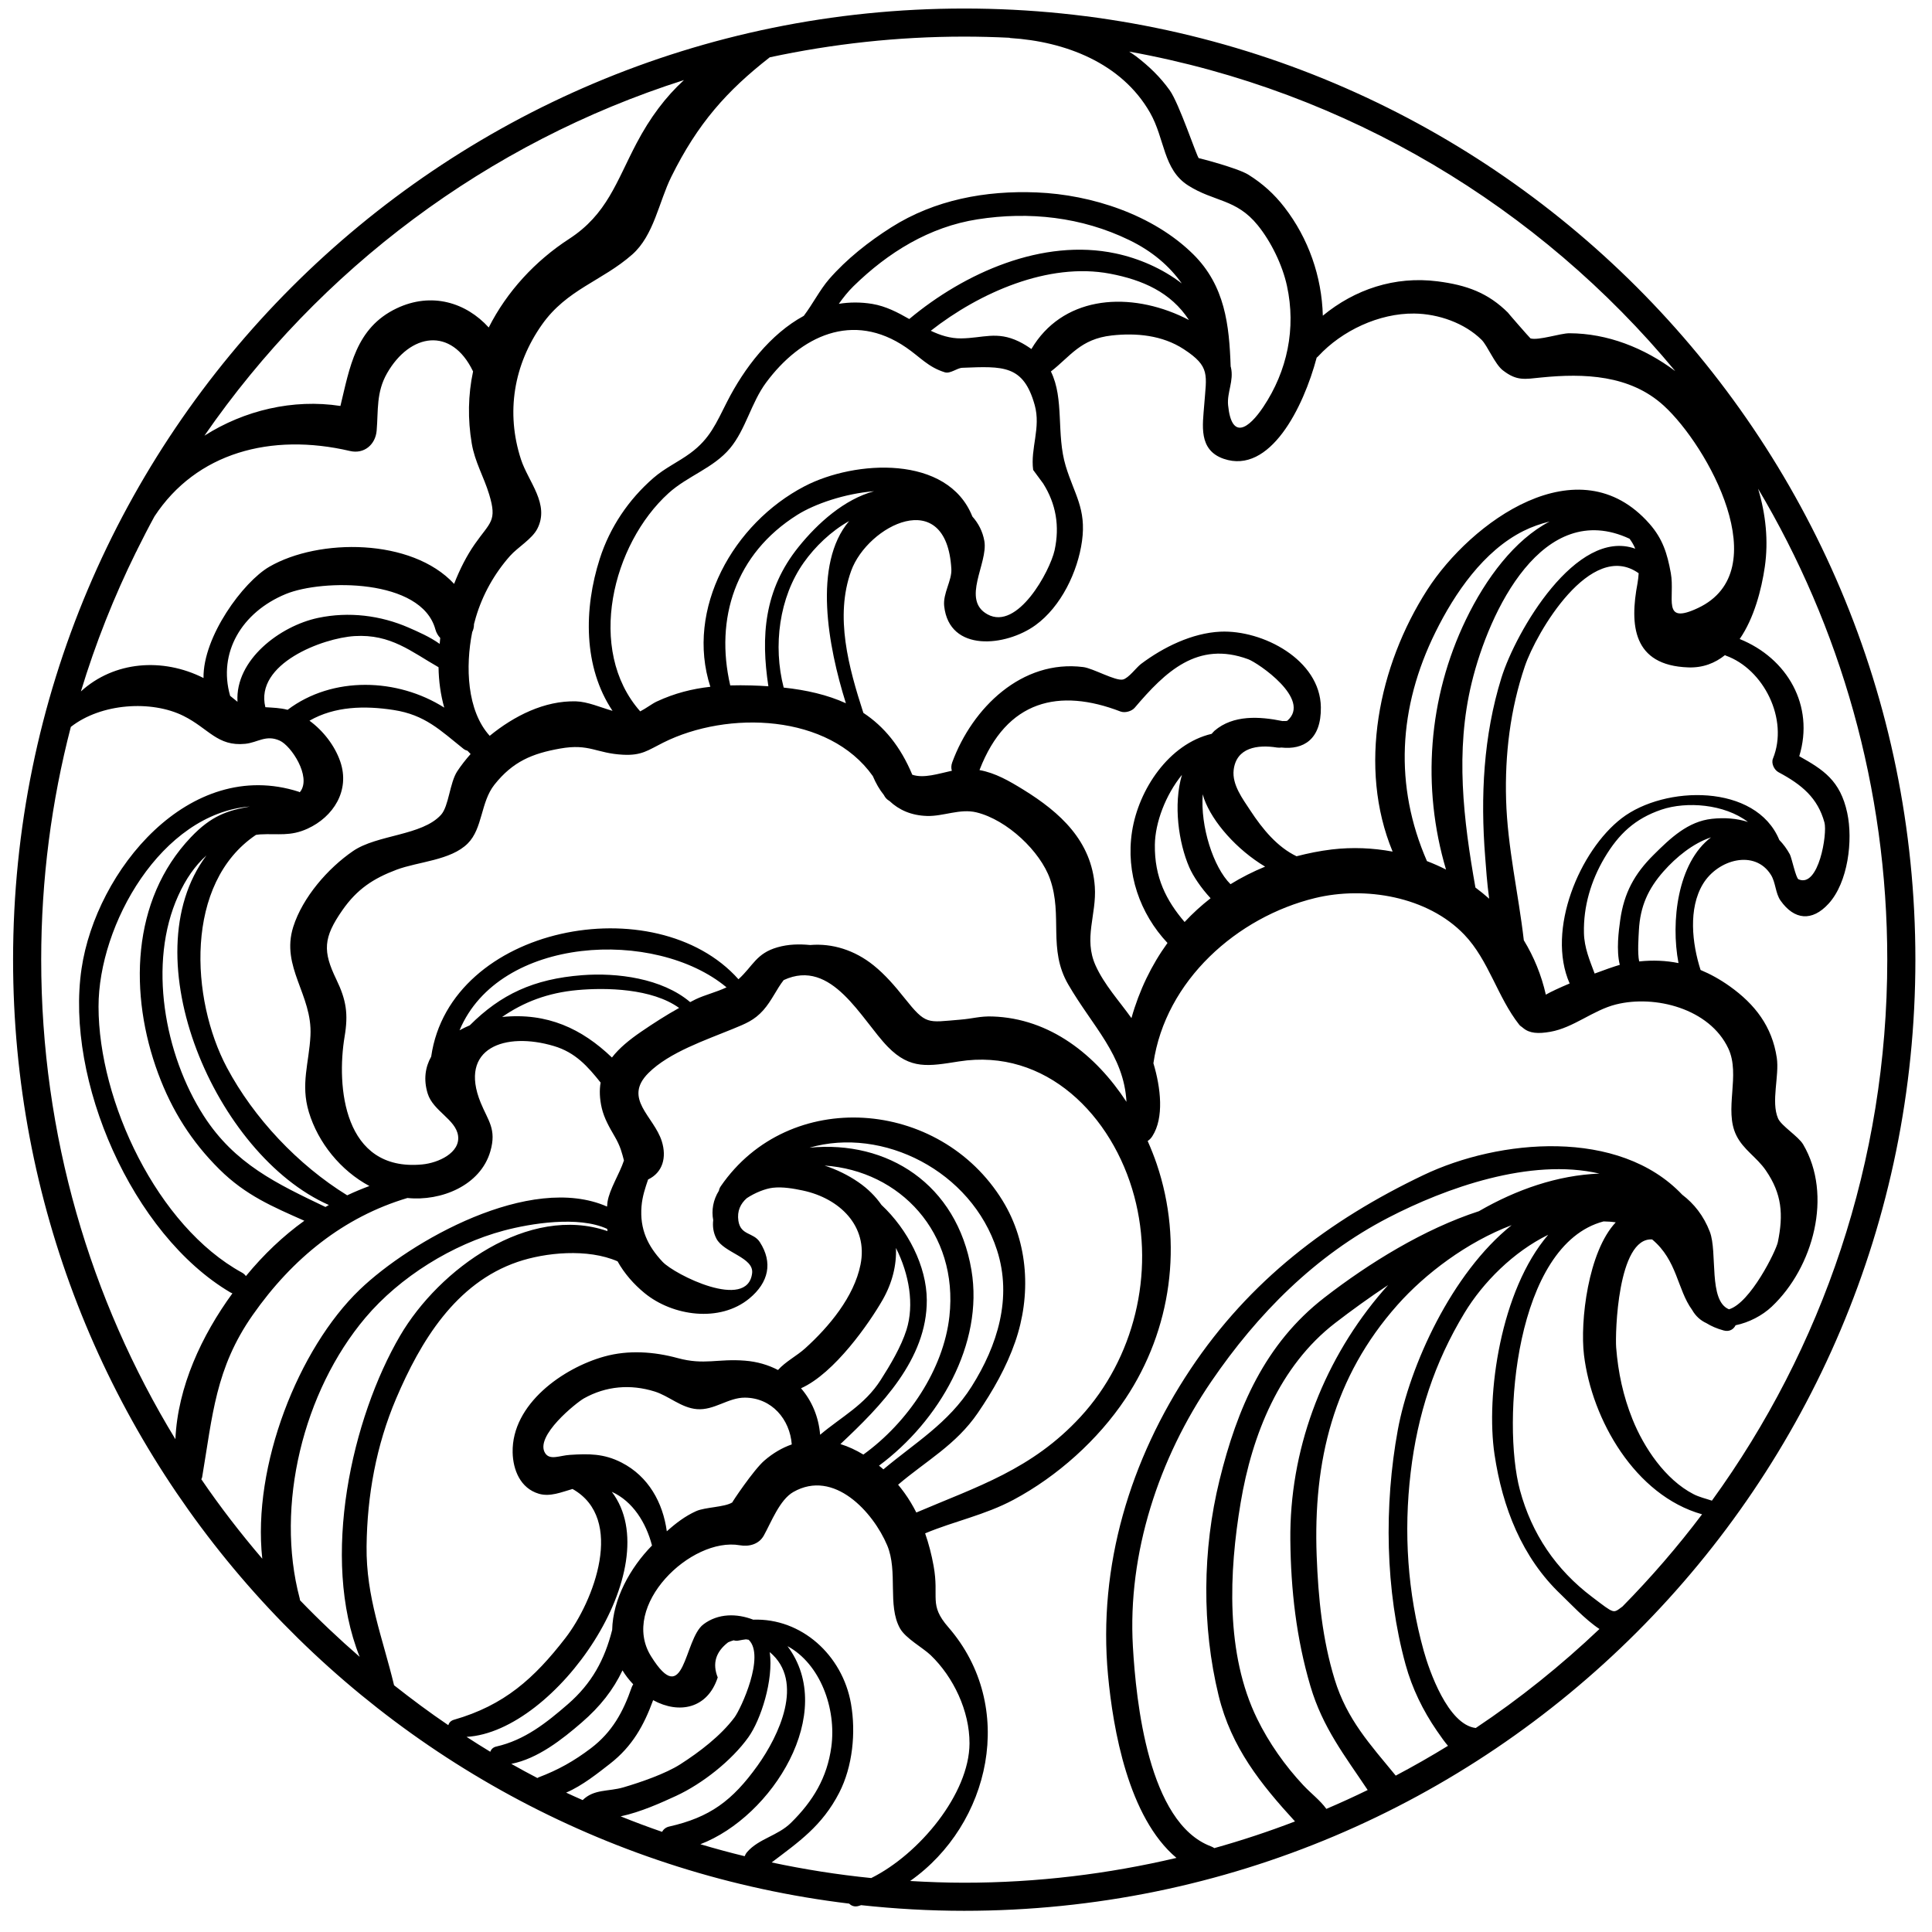 <svg width="65" height="65" viewBox="0 0 65 65" fill="none" xmlns="http://www.w3.org/2000/svg">
<path d="M30.62 63.284C33.325 61.382 34.222 57.409 31.905 54.745C31.237 53.977 31.605 53.759 31.41 52.683C31.343 52.31 31.249 51.943 31.125 51.588C32.111 51.175 33.134 50.975 34.103 50.456C35.574 49.669 36.941 48.443 37.865 47.057C39.413 44.735 39.816 41.817 38.917 39.163C38.829 38.904 38.726 38.645 38.612 38.388C38.67 38.349 38.724 38.298 38.77 38.225C39.168 37.605 39.054 36.599 38.805 35.771C39.21 32.988 41.62 30.851 44.248 30.213C45.915 29.809 48.031 30.154 49.267 31.448C50.09 32.31 50.381 33.549 51.114 34.477C51.141 34.511 51.176 34.534 51.209 34.557C51.22 34.567 51.231 34.576 51.242 34.585C51.242 34.585 51.245 34.588 51.248 34.589C51.462 34.767 51.746 34.786 52.161 34.713C52.943 34.575 53.594 33.988 54.365 33.794C55.682 33.463 57.515 33.932 58.146 35.271C58.569 36.169 57.989 37.337 58.419 38.203C58.659 38.687 59.103 38.93 59.41 39.378C59.951 40.166 60.005 40.858 59.813 41.793C59.752 42.085 58.891 43.835 58.17 44.05C57.468 43.765 57.792 42.134 57.525 41.441C57.317 40.901 56.994 40.497 56.596 40.194C54.468 37.946 50.44 38.318 47.891 39.534C44.69 41.062 42.041 43.085 40.054 46.063C38.026 49.105 36.934 52.681 37.278 56.36C37.447 58.172 37.96 61.146 39.581 62.507C37.287 63.047 34.899 63.342 32.44 63.342C31.829 63.342 31.223 63.319 30.62 63.284ZM10.094 53.84C10.091 53.817 10.089 53.795 10.082 53.772C9.255 50.66 10.2 46.813 12.294 44.332C13.451 42.962 15.22 41.863 16.953 41.401C17.843 41.164 19.458 40.896 20.429 41.345C20.433 41.37 20.436 41.396 20.439 41.42C17.79 40.507 14.776 42.689 13.46 44.94C11.844 47.702 10.771 52.422 12.101 55.743C11.404 55.138 10.734 54.504 10.094 53.84ZM2.383 24.456C3.402 23.656 5.1 23.55 6.175 24.087C7.021 24.509 7.314 25.119 8.251 25.025C8.672 24.982 8.949 24.707 9.414 24.919C9.799 25.095 10.474 26.12 10.109 26.626C10.102 26.636 10.09 26.645 10.081 26.654C10.07 26.649 10.063 26.641 10.051 26.637C6.367 25.453 3.233 29.288 2.744 32.587C2.188 36.333 4.443 41.532 7.752 43.483C7.775 43.496 7.797 43.505 7.819 43.514C6.787 44.93 5.98 46.653 5.901 48.42C3.036 43.718 1.386 38.195 1.386 32.287C1.386 29.581 1.733 26.957 2.383 24.456ZM23.011 2.694C22.397 3.257 21.873 3.951 21.416 4.82C20.735 6.114 20.426 7.208 19.145 8.039C18.012 8.774 17.053 9.808 16.443 11.018C15.678 10.175 14.518 9.818 13.349 10.372C11.96 11.031 11.766 12.373 11.453 13.658C9.856 13.412 8.214 13.808 6.878 14.658C10.744 9.064 16.394 4.801 23.011 2.694ZM33.954 1.27C33.967 1.272 33.978 1.279 33.992 1.28C35.828 1.395 37.731 2.112 38.69 3.788C39.196 4.673 39.126 5.699 39.973 6.239C40.848 6.796 41.591 6.683 42.316 7.579C42.767 8.135 43.147 8.921 43.298 9.616C43.61 11.046 43.311 12.482 42.501 13.693C42.014 14.421 41.436 14.825 41.318 13.633C41.276 13.203 41.518 12.813 41.413 12.36C41.411 12.349 41.406 12.34 41.404 12.33C41.357 10.938 41.215 9.615 40.146 8.556C38.803 7.227 36.731 6.549 34.879 6.474C33.159 6.404 31.449 6.721 29.986 7.648C29.227 8.129 28.48 8.717 27.892 9.394C27.586 9.747 27.341 10.233 27.042 10.627C25.917 11.238 25.039 12.382 24.461 13.518C24.096 14.233 23.887 14.76 23.225 15.246C22.815 15.548 22.374 15.741 21.983 16.081C21.147 16.808 20.519 17.739 20.18 18.794C19.637 20.485 19.621 22.443 20.608 23.916C20.194 23.797 19.77 23.607 19.377 23.596C18.317 23.568 17.293 24.088 16.476 24.756C15.706 23.91 15.656 22.419 15.887 21.266C15.926 21.187 15.948 21.097 15.947 20.997C15.967 20.919 15.988 20.842 16.01 20.768C16.236 20.006 16.633 19.298 17.158 18.705C17.419 18.411 17.903 18.134 18.079 17.787C18.502 16.957 17.776 16.215 17.528 15.457C17.014 13.881 17.283 12.269 18.234 10.921C19.073 9.732 20.258 9.455 21.269 8.564C22 7.921 22.167 6.791 22.586 5.946C23.472 4.155 24.454 3.054 25.898 1.928C28.008 1.476 30.196 1.232 32.44 1.232C32.948 1.232 33.452 1.246 33.954 1.27ZM56.362 12.485C55.314 11.701 54.081 11.216 52.8 11.212C52.502 11.211 51.762 11.462 51.493 11.386C51.477 11.381 50.652 10.436 50.746 10.531C50.063 9.848 49.341 9.59 48.363 9.465C46.923 9.281 45.576 9.738 44.505 10.621C44.471 9.305 44.023 8.02 43.213 6.973C42.868 6.526 42.477 6.175 42 5.877C41.643 5.653 40.322 5.313 40.331 5.321C40.262 5.264 39.673 3.484 39.355 3.039C39.031 2.586 38.659 2.23 38.221 1.894C38.145 1.836 38.066 1.789 37.99 1.736C45.337 3.062 51.788 6.965 56.362 12.485ZM55.148 32.346C55.086 32.058 55.129 31.503 55.139 31.298C55.181 30.498 55.448 29.904 55.97 29.314C56.39 28.839 56.962 28.37 57.566 28.172C56.442 29.02 56.205 31.002 56.471 32.402C56.051 32.317 55.615 32.298 55.148 32.346ZM53.65 32.754C53.487 32.316 53.301 31.89 53.29 31.388C53.269 30.494 53.528 29.629 53.98 28.864C54.459 28.055 55.01 27.541 55.896 27.24C56.741 26.954 58.014 27.049 58.808 27.654C58.431 27.532 58.018 27.503 57.599 27.548C56.787 27.634 56.197 28.201 55.636 28.758C54.986 29.402 54.639 30.045 54.511 30.949C54.458 31.324 54.374 31.967 54.496 32.461C54.291 32.521 53.985 32.628 53.65 32.754ZM52.008 33.464C51.858 32.802 51.605 32.187 51.267 31.634C51.087 30.068 50.718 28.515 50.671 26.908C50.627 25.384 50.81 23.863 51.302 22.415C51.686 21.285 53.52 18.141 55.131 19.286C55.124 19.395 55.114 19.506 55.092 19.625C54.83 21.012 54.919 22.387 56.799 22.454C57.295 22.472 57.701 22.309 58.035 22.041C58.045 22.045 58.051 22.053 58.062 22.057C59.335 22.51 60.186 24.199 59.649 25.522C59.584 25.68 59.69 25.903 59.835 25.98C60.62 26.398 61.157 26.846 61.382 27.674C61.483 28.046 61.19 29.884 60.509 29.583C60.42 29.544 60.281 28.862 60.217 28.743C60.117 28.56 59.998 28.398 59.863 28.26C59.078 26.356 56.007 26.418 54.559 27.529C53.152 28.61 52.015 31.286 52.809 33.088C52.472 33.23 52.18 33.365 52.008 33.464ZM49.639 29.86C49.234 27.573 48.955 25.274 49.512 22.977C50.099 20.547 51.91 16.769 54.824 18.125C54.9 18.225 54.965 18.336 55.016 18.46C53.029 17.752 50.998 21.247 50.513 22.805C49.907 24.755 49.806 26.802 49.967 28.829C49.995 29.189 50.028 29.705 50.102 30.236C49.953 30.104 49.798 29.979 49.639 29.86ZM48.008 28.971C46.905 26.441 47.038 23.808 48.296 21.265C48.944 19.954 49.918 18.529 51.261 17.861C51.536 17.724 51.833 17.62 52.135 17.546C50.957 18.16 49.988 19.461 49.32 20.844C48.045 23.482 47.827 26.49 48.65 29.255C48.441 29.15 48.227 29.054 48.008 28.971ZM44.806 28.579C44.397 28.628 44.004 28.709 43.621 28.808C42.979 28.5 42.483 27.906 42.061 27.261C41.809 26.876 41.448 26.402 41.505 25.906C41.594 25.147 42.312 25.046 42.963 25.15C43.017 25.158 43.066 25.156 43.113 25.15C43.842 25.23 44.454 24.89 44.439 23.793C44.417 22.195 42.478 21.187 41.058 21.252C40.106 21.296 39.135 21.776 38.389 22.337C38.229 22.457 37.972 22.818 37.778 22.862C37.528 22.918 36.772 22.484 36.447 22.443C34.383 22.18 32.713 23.813 32.038 25.645C31.998 25.753 31.998 25.85 32.025 25.931C31.566 26.031 31.082 26.195 30.693 26.065C30.292 25.104 29.736 24.438 29.047 23.984C28.55 22.448 28.08 20.743 28.637 19.204C29.189 17.681 31.847 16.312 32.007 19.142C32.029 19.535 31.72 19.959 31.766 20.392C31.938 21.959 33.843 21.754 34.838 21.033C35.699 20.409 36.26 19.235 36.403 18.203C36.553 17.116 36.144 16.63 35.856 15.683C35.529 14.604 35.814 13.423 35.356 12.498C36.01 11.992 36.348 11.403 37.406 11.286C38.223 11.196 39.102 11.275 39.825 11.747C40.731 12.338 40.589 12.607 40.514 13.63C40.466 14.287 40.306 15.138 41.17 15.436C42.726 15.971 43.852 13.713 44.298 12.032C44.318 12.017 44.337 12.001 44.356 11.98C45.148 11.125 46.397 10.536 47.578 10.549C48.389 10.557 49.275 10.867 49.846 11.432C50.045 11.63 50.292 12.25 50.56 12.458C51.033 12.825 51.292 12.757 51.856 12.7C53.287 12.557 54.837 12.607 55.977 13.649C57.456 15.002 59.79 19.206 57.125 20.457C55.886 21.039 56.364 20.112 56.212 19.277C56.093 18.621 55.939 18.128 55.495 17.622C53.104 14.905 49.477 17.573 48.018 19.844C46.378 22.397 45.678 25.816 46.853 28.651C46.191 28.528 45.502 28.497 44.806 28.579ZM41.399 29.748C40.819 29.173 40.381 27.799 40.465 26.723C40.48 26.774 40.494 26.828 40.511 26.876C40.794 27.662 41.612 28.587 42.563 29.157C42.154 29.325 41.765 29.522 41.399 29.748ZM39.855 31.02C39.237 30.298 38.839 29.519 38.854 28.42C38.864 27.678 39.211 26.751 39.765 26.069C39.47 27.072 39.652 28.355 40.014 29.184C40.141 29.475 40.406 29.873 40.729 30.22C40.416 30.465 40.124 30.73 39.855 31.02ZM38.066 34.253C37.651 33.671 37.154 33.134 36.86 32.484C36.447 31.567 36.898 30.772 36.834 29.835C36.728 28.292 35.666 27.331 34.432 26.569C33.953 26.274 33.49 26.005 32.953 25.908C32.955 25.905 32.957 25.902 32.958 25.898C33.868 23.545 35.64 23.146 37.695 23.937C37.846 23.995 38.075 23.932 38.178 23.809C39.203 22.604 40.288 21.548 41.997 22.18C42.315 22.297 44.142 23.528 43.31 24.248C43.299 24.258 43.237 24.26 43.147 24.259C42.381 24.103 41.492 24.043 40.859 24.587C40.824 24.618 40.797 24.656 40.765 24.689C39.329 25.025 38.304 26.563 38.086 27.977C37.87 29.374 38.351 30.739 39.279 31.725C38.74 32.47 38.329 33.319 38.066 34.253ZM26.366 23.133C26.003 21.73 26.213 20.097 27.041 18.928C27.419 18.394 27.956 17.873 28.567 17.531C27.342 18.979 27.858 21.749 28.459 23.66C27.838 23.377 27.136 23.216 26.366 23.133ZM24.568 23.06C24.05 20.816 24.736 18.636 26.823 17.323C27.417 16.95 28.422 16.607 29.407 16.526C28.403 16.8 27.513 17.598 26.868 18.399C25.698 19.85 25.598 21.418 25.851 23.089C25.662 23.076 25.472 23.066 25.276 23.061C25.034 23.054 24.799 23.054 24.568 23.06ZM30.485 11.69C30.97 12.023 31.224 12.35 31.785 12.525C31.973 12.584 32.194 12.381 32.375 12.374C33.754 12.319 34.433 12.275 34.811 13.626C35.026 14.392 34.661 15.088 34.76 15.811C34.872 15.963 34.985 16.116 35.097 16.268C35.529 16.954 35.657 17.703 35.48 18.516C35.32 19.224 34.235 21.223 33.225 20.67C32.33 20.181 33.247 18.953 33.118 18.204C33.061 17.878 32.916 17.604 32.714 17.377C31.887 15.294 28.767 15.475 27.068 16.36C24.671 17.608 23.052 20.488 23.899 23.106C23.29 23.174 22.701 23.32 22.091 23.604C21.937 23.676 21.724 23.841 21.539 23.933C19.713 21.864 20.604 18.302 22.493 16.592C23.136 16.01 24.002 15.751 24.561 15.082C25.089 14.449 25.273 13.547 25.774 12.872C26.933 11.308 28.688 10.457 30.485 11.69ZM37.533 8.526C35.078 8.005 32.451 9.179 30.591 10.733C30.205 10.512 29.806 10.302 29.348 10.225C28.955 10.16 28.579 10.165 28.221 10.222C28.369 10.015 28.527 9.813 28.716 9.628C29.88 8.49 31.268 7.632 32.888 7.379C34.627 7.106 36.392 7.301 37.988 8.075C38.769 8.453 39.343 8.95 39.76 9.537C39.111 9.036 38.313 8.691 37.533 8.526ZM34.7 11.743C34.574 11.653 34.437 11.566 34.274 11.487C33.535 11.131 33.064 11.377 32.337 11.385C31.967 11.389 31.635 11.28 31.315 11.128C32.949 9.849 35.27 8.815 37.345 9.208C38.442 9.416 39.395 9.835 40.001 10.767C39.892 10.71 39.782 10.656 39.669 10.606C37.825 9.792 35.721 10.012 34.7 11.743ZM33.386 34.198C32.958 34.185 32.745 34.27 32.299 34.306C31.189 34.396 31.162 34.495 30.428 33.575C30.112 33.178 29.786 32.797 29.392 32.479C28.752 31.964 28 31.731 27.257 31.794C26.891 31.759 26.529 31.765 26.16 31.87C25.441 32.074 25.335 32.501 24.845 32.946C22.056 29.821 15.139 31.138 14.507 35.548C14.309 35.901 14.242 36.319 14.39 36.794C14.572 37.379 15.334 37.662 15.411 38.208C15.492 38.781 14.752 39.126 14.198 39.177C11.549 39.424 11.315 36.539 11.594 34.874C11.721 34.117 11.653 33.651 11.315 32.951C10.857 32.003 10.87 31.551 11.523 30.617C12.017 29.91 12.564 29.554 13.338 29.262C14.072 28.986 15.165 28.949 15.736 28.378C16.244 27.871 16.168 26.987 16.635 26.399C17.255 25.619 17.908 25.35 18.845 25.184C19.837 25.008 20.052 25.346 20.962 25.392C21.593 25.424 21.796 25.243 22.311 24.986C24.486 23.896 27.886 24.017 29.365 26.11C29.466 26.349 29.588 26.563 29.736 26.746C29.782 26.839 29.847 26.905 29.924 26.947C30.244 27.25 30.656 27.435 31.186 27.452C31.737 27.47 32.297 27.195 32.855 27.332C33.892 27.587 35.002 28.648 35.327 29.573C35.764 30.812 35.247 31.926 35.939 33.12C36.759 34.536 37.814 35.495 37.899 37.07C36.873 35.501 35.335 34.26 33.386 34.198ZM30.432 50.23C30.363 50.134 30.291 50.042 30.216 49.951C31.155 49.149 32.163 48.613 32.901 47.532C33.407 46.79 33.859 45.999 34.155 45.145C34.695 43.591 34.608 41.823 33.734 40.399C31.617 36.946 26.546 36.572 24.25 39.909C24.214 39.961 24.195 40.011 24.187 40.06C23.992 40.37 23.933 40.718 23.995 41.051C23.971 41.257 23.997 41.467 24.101 41.669C24.349 42.154 25.371 42.301 25.304 42.838C25.147 44.111 22.694 42.881 22.291 42.452C21.793 41.922 21.521 41.356 21.583 40.587C21.61 40.252 21.709 39.965 21.804 39.683C22.297 39.448 22.436 38.94 22.265 38.396C22 37.553 20.948 36.966 21.818 36.099C22.517 35.402 23.751 34.989 24.647 34.62C25.082 34.441 25.378 34.329 25.684 33.983C25.968 33.661 26.131 33.27 26.366 32.974C27.99 32.218 28.976 34.303 29.87 35.219C30.628 35.995 31.246 35.871 32.26 35.711C35.187 35.248 37.433 37.53 38.161 40.248C38.857 42.84 38.158 45.709 36.35 47.671C34.717 49.442 32.873 50.014 30.829 50.887C30.713 50.66 30.583 50.439 30.432 50.23ZM26.494 55.383C27.594 55.976 28.146 57.481 27.969 58.773C27.828 59.805 27.359 60.59 26.613 61.325C26.168 61.764 25.532 61.857 25.14 62.306C25.099 62.353 25.072 62.402 25.053 62.45C24.552 62.328 24.055 62.193 23.563 62.047C25.988 61.118 28.175 57.617 26.494 55.383ZM22.748 60.42C23.622 60.016 24.616 59.236 25.179 58.447C25.594 57.867 26.03 56.528 25.897 55.583C27.087 56.573 26.194 58.413 25.49 59.398C24.637 60.59 23.877 61.143 22.515 61.452C22.401 61.477 22.322 61.545 22.274 61.63C21.804 61.468 21.34 61.294 20.881 61.109C21.554 60.967 22.26 60.645 22.748 60.42ZM20.583 50.19C21.291 50.51 21.737 51.231 21.936 51.997C21.199 52.748 20.619 53.801 20.596 54.836C20.342 55.839 19.912 56.635 19.105 57.336C18.382 57.963 17.653 58.544 16.695 58.761C16.588 58.785 16.525 58.854 16.494 58.936C16.224 58.774 15.961 58.605 15.697 58.435C18.703 58.269 22.518 52.734 20.583 50.19ZM29.721 49.435C29.673 49.391 29.623 49.352 29.573 49.311C31.591 47.815 33.102 45.218 32.683 42.731C32.194 39.836 29.858 38.354 27.233 38.613C29.697 37.899 32.685 39.393 33.544 42.062C34.061 43.666 33.559 45.269 32.689 46.648C31.909 47.883 30.78 48.544 29.721 49.435ZM31.181 43.739C31.176 42.597 30.54 41.366 29.656 40.538C29.457 40.252 29.199 39.992 28.878 39.772C28.534 39.535 28.146 39.346 27.741 39.214C30.28 39.386 32.252 41.475 31.942 44.286C31.745 46.071 30.548 47.854 29.047 48.937C28.799 48.787 28.541 48.666 28.275 48.584C29.633 47.31 31.19 45.73 31.181 43.739ZM29.694 43.734C30.02 43.164 30.168 42.562 30.143 41.986C30.59 42.87 30.764 43.897 30.498 44.74C30.318 45.31 29.95 45.928 29.629 46.429C29.09 47.272 28.315 47.662 27.592 48.271C27.544 47.671 27.315 47.131 26.949 46.707C28.078 46.203 29.253 44.504 29.694 43.734ZM22.434 51.519C22.303 50.561 21.822 49.671 20.909 49.205C20.313 48.9 19.8 48.907 19.169 48.948C18.835 48.969 18.505 49.137 18.344 48.894C17.968 48.322 19.402 47.184 19.642 47.049C20.387 46.63 21.215 46.563 22.023 46.815C22.507 46.965 22.916 47.365 23.446 47.409C24.029 47.457 24.5 47.018 25.061 47.022C25.967 47.028 26.575 47.753 26.638 48.596C26.322 48.706 26.011 48.884 25.713 49.142C25.353 49.453 24.611 50.564 24.639 50.546C24.384 50.71 23.726 50.704 23.422 50.84C23.05 51.007 22.732 51.251 22.434 51.519ZM6.424 28.166C4.401 30.291 4.341 33.474 5.322 36.119C5.784 37.364 6.442 38.408 7.381 39.34C8.269 40.221 9.184 40.601 10.239 41.071C9.528 41.582 8.874 42.202 8.273 42.933C8.242 42.888 8.2 42.848 8.142 42.816C5.292 41.256 3.317 37.054 3.315 33.868C3.313 31.104 5.43 27.375 8.406 27.134C7.649 27.271 7.115 27.44 6.424 28.166ZM10.949 40.607C9.324 39.829 7.895 39.163 6.851 37.536C5.535 35.483 4.969 32.403 5.996 30.135C6.25 29.573 6.562 29.122 6.946 28.781C4.376 32.202 7.257 38.859 11.064 40.541C11.025 40.563 10.987 40.584 10.949 40.607ZM23.409 33.618C23.345 33.649 23.284 33.683 23.22 33.715C22.271 32.909 20.751 32.719 19.586 32.809C17.948 32.935 16.846 33.457 15.805 34.496C15.688 34.546 15.572 34.601 15.461 34.663C16.796 31.476 22.05 31.224 24.443 33.218C24.115 33.376 23.726 33.468 23.409 33.618ZM20.588 35.579C19.575 34.608 18.413 34.062 16.893 34.215C17.613 33.717 18.424 33.401 19.426 33.31C20.395 33.222 21.934 33.253 22.848 33.911C22.409 34.155 21.985 34.428 21.568 34.713C21.177 34.981 20.835 35.259 20.588 35.579ZM13.243 23.887C14.303 24.05 14.816 24.573 15.59 25.191C15.636 25.228 15.683 25.247 15.729 25.259C15.763 25.296 15.797 25.332 15.833 25.368C15.669 25.554 15.511 25.755 15.385 25.947C15.127 26.34 15.102 27.12 14.838 27.413C14.201 28.119 12.688 28.076 11.877 28.633C11.032 29.212 10.18 30.191 9.866 31.183C9.437 32.54 10.516 33.467 10.445 34.841C10.398 35.764 10.108 36.471 10.39 37.412C10.703 38.45 11.464 39.385 12.428 39.902C12.173 39.997 11.923 40.1 11.681 40.215C10.026 39.195 8.537 37.614 7.635 35.919C6.408 33.614 6.199 29.712 8.611 28.089C8.66 28.084 8.703 28.075 8.753 28.072C9.358 28.039 9.762 28.148 10.349 27.879C11.21 27.485 11.786 26.6 11.447 25.619C11.265 25.092 10.88 24.589 10.412 24.247C11.262 23.759 12.271 23.737 13.243 23.887ZM8.928 23.793C8.566 22.331 10.854 21.465 11.932 21.4C13.149 21.327 13.837 21.926 14.754 22.448C14.761 22.918 14.825 23.377 14.946 23.807C13.373 22.809 11.188 22.738 9.676 23.881C9.431 23.815 9.178 23.81 8.928 23.793ZM7.743 23.411C7.327 21.967 8.127 20.598 9.616 19.985C10.847 19.479 14.177 19.46 14.647 21.172C14.681 21.295 14.739 21.389 14.811 21.462C14.803 21.529 14.799 21.596 14.793 21.663C14.462 21.425 14.053 21.249 13.752 21.117C12.803 20.702 11.734 20.571 10.703 20.788C9.425 21.058 7.906 22.197 7.99 23.611C7.933 23.567 7.85 23.5 7.743 23.411ZM4.578 18.57C4.584 18.558 4.593 18.55 4.598 18.537C4.604 18.521 4.612 18.506 4.618 18.49C4.805 18.115 4.996 17.741 5.197 17.374C6.604 15.231 9.115 14.552 11.774 15.173C12.252 15.285 12.632 14.957 12.672 14.489C12.73 13.805 12.653 13.201 13.023 12.556C13.796 11.207 15.188 10.983 15.913 12.491C15.914 12.493 15.915 12.494 15.916 12.496C15.747 13.287 15.734 14.106 15.871 14.918C15.977 15.548 16.276 16.034 16.458 16.635C16.731 17.537 16.497 17.558 15.976 18.302C15.707 18.686 15.471 19.146 15.278 19.644C13.852 18.102 10.726 18.104 9.062 19.067C8.18 19.578 6.826 21.42 6.847 22.811C5.47 22.116 3.838 22.244 2.722 23.262C3.215 21.637 3.838 20.07 4.578 18.57ZM12.103 43.388C10.037 45.373 8.482 49.322 8.824 52.441C8.095 51.588 7.407 50.698 6.773 49.768C6.783 49.744 6.797 49.724 6.801 49.697C7.151 47.628 7.248 46.033 8.5 44.245C9.838 42.333 11.566 40.944 13.707 40.305C14.842 40.422 16.165 39.885 16.497 38.735C16.714 37.986 16.421 37.709 16.172 37.099C15.42 35.259 16.992 34.701 18.639 35.194C19.359 35.409 19.772 35.877 20.207 36.422C20.163 36.679 20.172 36.962 20.246 37.281C20.326 37.622 20.502 37.929 20.672 38.22C20.88 38.575 20.925 38.792 20.992 39.043C20.841 39.501 20.51 39.998 20.44 40.433C20.432 40.486 20.43 40.54 20.424 40.594C17.84 39.456 13.804 41.755 12.103 43.388ZM13.258 56.699C12.878 55.114 12.313 53.74 12.333 52.024C12.352 50.316 12.657 48.627 13.328 47.052C14.147 45.13 15.325 43.17 17.413 42.456C18.35 42.136 19.77 41.997 20.777 42.436C21.006 42.847 21.326 43.21 21.685 43.504C22.63 44.279 24.218 44.507 25.212 43.685C25.864 43.145 26.006 42.476 25.564 41.79C25.347 41.454 24.918 41.572 24.842 41.07C24.794 40.743 24.913 40.498 25.125 40.311C25.411 40.122 25.753 39.99 25.999 39.961C26.323 39.922 26.697 39.987 27.012 40.054C28.238 40.315 29.215 41.24 28.951 42.547C28.732 43.633 27.893 44.636 27.088 45.364C26.811 45.615 26.43 45.807 26.175 46.092C25.846 45.92 25.472 45.81 25.061 45.778C24.147 45.705 23.697 45.935 22.802 45.692C22.007 45.475 21.146 45.413 20.337 45.637C18.945 46.022 17.216 47.237 17.247 48.863C17.259 49.452 17.507 50.071 18.127 50.255C18.505 50.368 18.891 50.201 19.262 50.095C21.046 51.099 19.973 53.878 19.026 55.105C17.97 56.472 16.963 57.374 15.274 57.859C15.165 57.89 15.107 57.961 15.082 58.041C14.455 57.617 13.851 57.166 13.258 56.699ZM17.202 59.343C18.09 59.171 18.915 58.519 19.567 57.955C20.195 57.413 20.631 56.854 20.943 56.198C21.04 56.36 21.162 56.516 21.304 56.667C21.284 56.698 21.266 56.73 21.252 56.769C20.965 57.597 20.597 58.272 19.883 58.816C19.308 59.252 18.779 59.547 18.118 59.798C18.103 59.804 18.093 59.813 18.08 59.82C17.784 59.666 17.492 59.507 17.202 59.343ZM19.047 60.311C19.599 60.075 20.133 59.641 20.523 59.339C21.272 58.756 21.663 58.051 21.974 57.2C22.85 57.679 23.807 57.484 24.147 56.435C23.961 55.97 24.077 55.577 24.497 55.254C24.56 55.226 24.622 55.203 24.684 55.186C24.734 55.202 24.789 55.209 24.853 55.194C24.936 55.174 25.016 55.166 25.097 55.154C25.127 55.158 25.157 55.162 25.188 55.168C25.753 55.708 24.927 57.493 24.711 57.781C24.247 58.401 23.533 58.944 22.885 59.359C22.394 59.673 21.557 59.963 20.973 60.134C20.465 60.282 19.989 60.184 19.603 60.562C19.417 60.478 19.23 60.399 19.047 60.311ZM25.961 62.66C26.872 61.969 27.657 61.435 28.234 60.315C28.687 59.434 28.8 58.288 28.63 57.317C28.342 55.68 26.96 54.434 25.342 54.492C24.788 54.279 24.163 54.275 23.667 54.648C23.001 55.149 23.047 57.561 21.901 55.719C20.846 54.024 23.246 51.701 24.893 51.989C25.203 52.043 25.535 51.955 25.698 51.661C25.944 51.22 26.231 50.458 26.69 50.197C28.064 49.413 29.38 50.882 29.848 51.99C30.22 52.872 29.848 54.013 30.279 54.784C30.469 55.124 31.047 55.433 31.312 55.687C32.077 56.421 32.622 57.564 32.618 58.656C32.611 60.344 30.935 62.377 29.312 63.185C28.175 63.071 27.058 62.893 25.961 62.66ZM40.855 62.178C40.822 62.156 40.786 62.136 40.745 62.12C38.628 61.33 38.222 57.224 38.115 55.4C37.932 52.252 38.99 49.057 40.756 46.474C42.31 44.199 44.248 42.241 46.709 40.967C48.63 39.972 51.483 38.944 53.812 39.484C52.407 39.537 51.018 40.019 49.757 40.749C47.915 41.346 46.05 42.501 44.56 43.655C42.552 45.209 41.622 47.384 41.029 49.798C40.454 52.136 40.429 54.707 40.999 57.046C41.425 58.793 42.422 60.028 43.569 61.28C42.683 61.62 41.778 61.919 40.855 62.178ZM44.624 60.858C44.41 60.563 44.121 60.353 43.847 60.061C43.235 59.408 42.691 58.636 42.296 57.828C41.227 55.645 41.347 52.895 41.741 50.553C42.124 48.269 43.045 45.958 44.92 44.511C45.468 44.089 46.071 43.652 46.701 43.235C46.582 43.367 46.467 43.499 46.356 43.633C44.461 45.929 43.382 48.821 43.412 51.818C43.429 53.487 43.612 55.118 44.088 56.73C44.501 58.126 45.239 59.061 46.014 60.223C45.557 60.446 45.093 60.658 44.624 60.858ZM46.958 59.739C46.097 58.689 45.318 57.853 44.904 56.505C44.488 55.151 44.351 53.749 44.298 52.345C44.179 49.156 44.857 46.336 47.017 43.902C47.949 42.852 49.352 41.79 50.857 41.219C48.84 42.833 47.425 45.95 47.028 48.107C46.562 50.644 46.602 53.508 47.29 56.006C47.511 56.807 47.873 57.548 48.338 58.225C48.497 58.457 48.612 58.617 48.716 58.736C48.142 59.089 47.556 59.423 46.958 59.739ZM49.65 58.137C48.712 58.024 48.083 56.201 47.9 55.543C47.353 53.581 47.221 51.55 47.461 49.536C47.691 47.595 48.256 45.849 49.271 44.172C49.892 43.145 50.918 42.115 52.087 41.543C50.481 43.416 49.984 46.94 50.282 48.937C50.547 50.707 51.201 52.401 52.522 53.651C52.788 53.904 53.336 54.495 53.812 54.806C52.523 56.029 51.134 57.147 49.65 58.137ZM54.586 54.05C54.262 54.284 54.34 54.315 53.566 53.729C52.349 52.81 51.534 51.607 51.136 50.132C50.522 47.849 50.974 41.876 53.95 41.093C54.087 41.095 54.223 41.104 54.36 41.124C53.429 42.114 53.156 44.453 53.291 45.584C53.554 47.764 55.014 50.315 57.264 50.947C56.44 52.041 55.544 53.076 54.586 54.05ZM57.595 50.488C57.389 50.418 57.173 50.371 56.974 50.268C56.025 49.778 55.306 48.701 54.924 47.75C54.61 46.971 54.439 46.172 54.374 45.335C54.338 44.879 54.419 41.628 55.584 41.699C56.432 42.404 56.427 43.381 56.929 44.07C57.049 44.281 57.215 44.427 57.41 44.516C57.57 44.615 57.759 44.699 57.991 44.762C58.187 44.815 58.325 44.722 58.392 44.587C58.84 44.495 59.289 44.262 59.607 43.962C61.012 42.638 61.667 40.204 60.665 38.503C60.504 38.23 59.926 37.876 59.82 37.627C59.578 37.063 59.869 36.195 59.778 35.587C59.621 34.539 59.05 33.791 58.193 33.181C57.868 32.95 57.543 32.771 57.214 32.634C56.927 31.741 56.797 30.568 57.292 29.744C57.793 28.911 59.041 28.567 59.582 29.435C59.743 29.693 59.731 30.054 59.905 30.3C60.367 30.954 60.965 31.012 61.521 30.403C62.177 29.685 62.346 28.269 62.148 27.348C61.913 26.255 61.34 25.895 60.534 25.442C61.053 23.742 60.135 22.147 58.53 21.499C59.015 20.796 59.264 19.834 59.375 19.071C59.501 18.2 59.409 17.304 59.149 16.442C61.907 21.082 63.495 26.498 63.495 32.287C63.495 39.087 61.303 45.373 57.595 50.488ZM32.44 0.287C14.768 0.287 0.44 14.614 0.44 32.287C0.44 48.648 12.723 62.132 28.569 64.045C28.646 64.121 28.754 64.164 28.891 64.123C28.918 64.115 28.944 64.105 28.971 64.097C30.111 64.22 31.267 64.287 32.44 64.287C50.114 64.287 64.441 49.96 64.441 32.287C64.441 14.614 50.114 0.287 32.44 0.287Z" fill="currentColor"/>
</svg>
